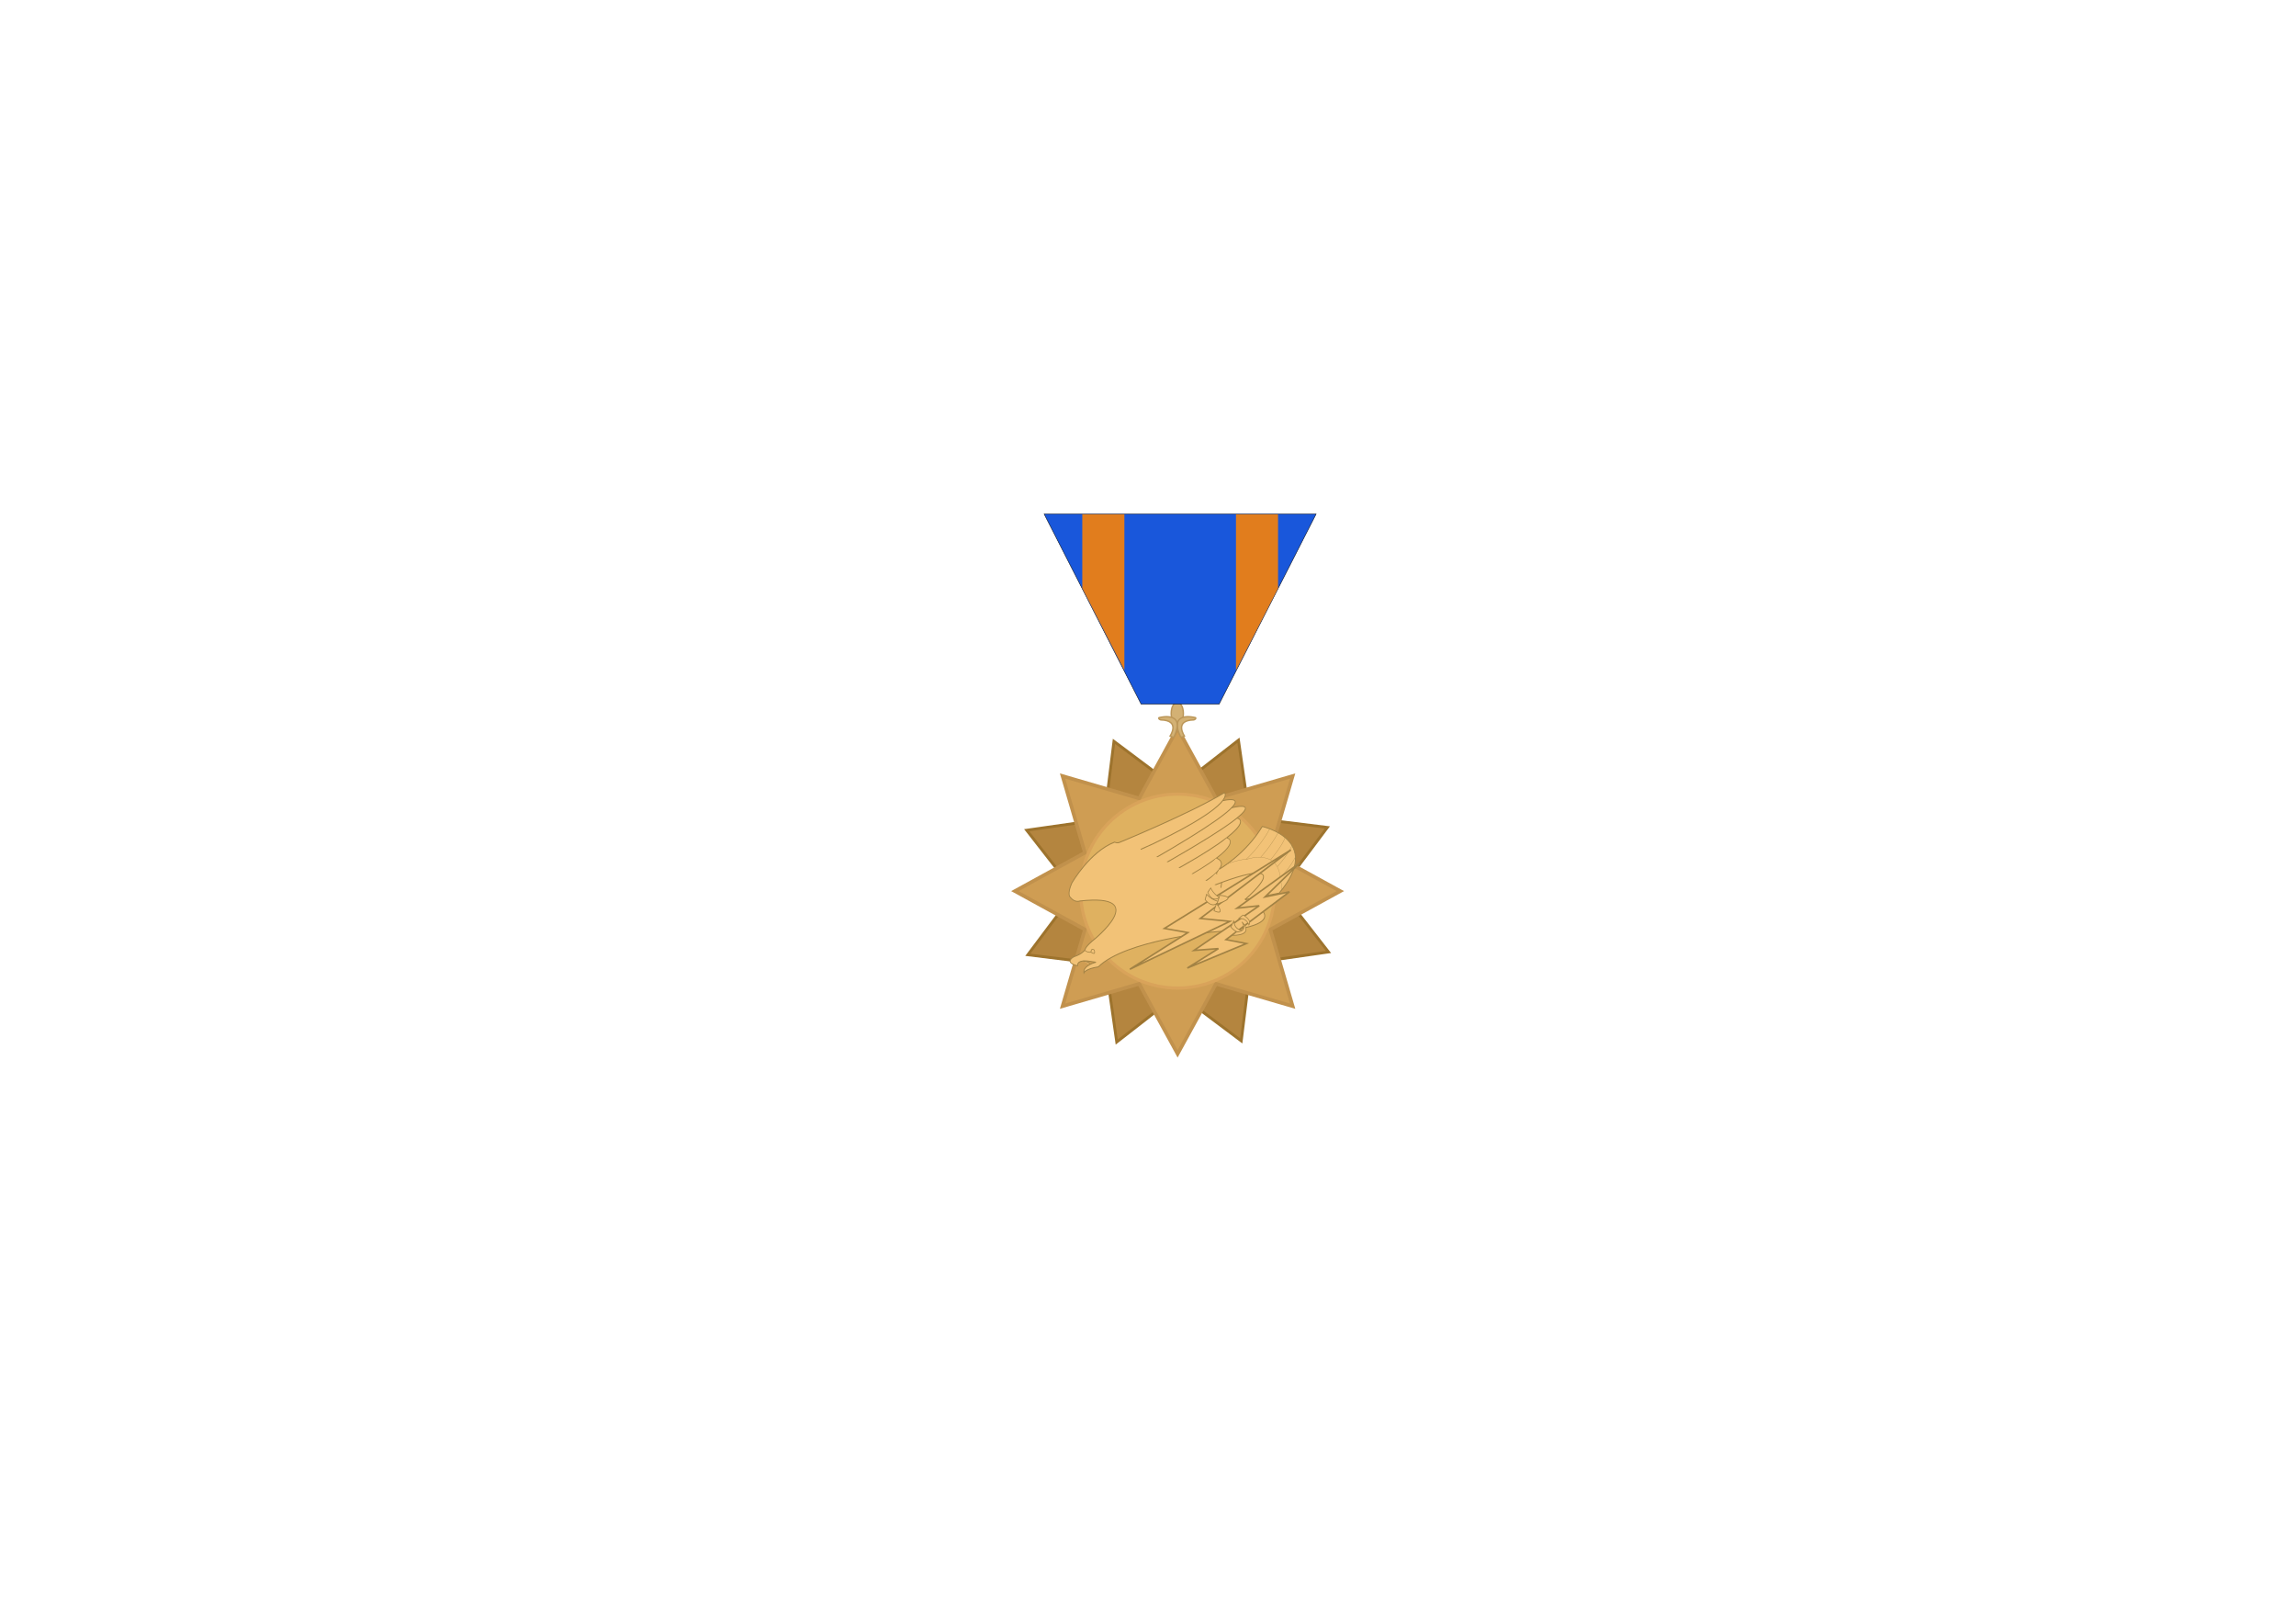 <?xml version="1.0" encoding="UTF-8" standalone="no"?>
<!-- Created with Inkscape (http://www.inkscape.org/) -->

<svg
   xmlns:dc="http://purl.org/dc/elements/1.1/"
   xmlns:cc="http://creativecommons.org/ns#"
   xmlns:rdf="http://www.w3.org/1999/02/22-rdf-syntax-ns#"
   xmlns:svg="http://www.w3.org/2000/svg"
   xmlns="http://www.w3.org/2000/svg"
   xmlns:sodipodi="http://sodipodi.sourceforge.net/DTD/sodipodi-0.dtd"
   xmlns:inkscape="http://www.inkscape.org/namespaces/inkscape"
   width="297mm"
   height="210mm"
   viewBox="0 0 297 210"
   version="1.1"
   id="svg8"
   inkscape:version="0.92.0 r"
   sodipodi:docname="am.svg"
   inkscape:export-filename="/home/josh/android/ace/assets_local/amsmall.png"
   inkscape:export-xdpi="86.672401"
   inkscape:export-ydpi="86.672401">
  <defs
     id="defs2" />
  <sodipodi:namedview
     id="base"
     pagecolor="#d2d0d2"
     bordercolor="#666666"
     borderopacity="1.0"
     inkscape:pageopacity="0"
     inkscape:pageshadow="2"
     inkscape:zoom="2.8284271"
     inkscape:cx="573.30064"
     inkscape:cy="375.94536"
     inkscape:document-units="mm"
     inkscape:current-layer="layer1"
     showgrid="false"
     inkscape:snap-nodes="false"
     inkscape:window-width="1918"
     inkscape:window-height="1059"
     inkscape:window-x="0"
     inkscape:window-y="0"
     inkscape:window-maximized="0" />
  <g
     inkscape:label="Layer 1"
     inkscape:groupmode="layer"
     id="layer1"
     transform="translate(0,-87)">
    <g
       id="g5509">
      <path
         transform="rotate(21.968,149.912,200.53)"
         sodipodi:type="star"
         style="fill:#b4853f;fill-opacity:1;fill-rule:evenodd;stroke:#9d732d;stroke-width:0.365;stroke-miterlimit:4;stroke-dasharray:none;stroke-dashoffset:0;stroke-opacity:1"
         id="path4536"
         sodipodi:sides="8"
         sodipodi:cx="152.79688"
         sodipodi:cy="201.22086"
         sodipodi:r1="21.047684"
         sodipodi:r2="13.289881"
         sodipodi:arg1="0.78539816"
         sodipodi:arg2="1.1780972"
         inkscape:flatsided="false"
         inkscape:rounded="0"
         inkscape:randomized="0"
         d="m 167.68,216.104 -9.797,-2.605 -5.086,8.769 -5.086,-8.769 -9.797,2.605 2.605,-9.797 -8.769,-5.086 8.769,-5.086 -2.605,-9.797 9.797,2.605 5.086,-8.769 5.086,8.769 9.797,-2.605 -2.605,9.797 8.769,5.086 -8.769,5.086 z"
         inkscape:transform-center-y="-2.9114877e-06" />
      <path
         inkscape:transform-center-y="-1.352336e-06"
         inkscape:transform-center-x="1.9016666e-06"
         d="m 167.212,217.133 -9.916,-2.892 -4.967,9.057 -4.967,-9.057 -9.916,2.892 2.892,-9.916 -9.057,-4.967 9.057,-4.967 -2.892,-9.916 9.916,2.892 4.967,-9.057 4.967,9.057 9.916,-2.892 -2.892,9.916 9.057,4.967 -9.057,4.967 z"
         inkscape:randomized="0"
         inkscape:rounded="0"
         inkscape:flatsided="false"
         sodipodi:arg2="1.1780972"
         sodipodi:arg1="0.78539816"
         sodipodi:r2="12.978647"
         sodipodi:r1="21.047684"
         sodipodi:cy="202.24984"
         sodipodi:cx="152.32915"
         sodipodi:sides="8"
         id="path4534"
         style="fill:#cf9d53;fill-opacity:1;fill-rule:evenodd;stroke:#c1914c;stroke-width:0.465;stroke-miterlimit:4;stroke-dasharray:none;stroke-dashoffset:0;stroke-opacity:1"
         sodipodi:type="star" />
      <circle
         r="12.542"
         cy="202.25"
         cx="152.329"
         id="path4538"
         style="fill:#dfb160;fill-opacity:1;fill-rule:evenodd;stroke:#d9a35a;stroke-width:0.407;stroke-miterlimit:4;stroke-dasharray:none;stroke-dashoffset:0;stroke-opacity:1" />
    </g>
    <g
       id="g4554"
       style="stroke:#bb9658;stroke-opacity:1;stroke-width:0.998;stroke-miterlimit:4;stroke-dasharray:none"
       transform="matrix(0.181,0,0,0.181,131.495,147.218)">
      <ellipse
         ry="2.966"
         rx="4.088"
         cy="181.309"
         cx="114.879"
         id="path4548"
         style="fill:#d3b174;fill-opacity:1;fill-rule:evenodd;stroke:#bb9658;stroke-width:0.998;stroke-miterlimit:4;stroke-dasharray:none;stroke-dashoffset:0;stroke-opacity:1" />
      <path
         sodipodi:nodetypes="ccc"
         inkscape:connector-curvature="0"
         id="path4544"
         d="m 110.762,179.934 c 0,0 -1.717,-8.626 4.118,-11.317 5.835,2.691 4.118,11.317 4.118,11.317"
         style="fill:#d3b174;fill-opacity:1;fill-rule:evenodd;stroke:#bb9658;stroke-width:0.998;stroke-linecap:butt;stroke-linejoin:miter;stroke-miterlimit:4;stroke-dasharray:none;stroke-opacity:1" />
      <path
         inkscape:connector-curvature="0"
         id="path4540"
         d="m 117.211,193.821 c 0.935,0.468 2.806,-0.561 2.806,-0.561 0,0 -7.703,-11.233 6.672,-11.557 0,0 1.941,-0.584 1.28,-1.576 0,0 -19.731,-5.42 -10.758,13.694 z"
         style="fill:#d3b174;fill-opacity:1;fill-rule:evenodd;stroke:#bb9658;stroke-width:0.998;stroke-linecap:butt;stroke-linejoin:miter;stroke-opacity:1;stroke-miterlimit:4;stroke-dasharray:none" />
      <path
         style="fill:#d3b174;fill-opacity:1;fill-rule:evenodd;stroke:#bb9658;stroke-width:0.998;stroke-linecap:butt;stroke-linejoin:miter;stroke-opacity:1;stroke-miterlimit:4;stroke-dasharray:none"
         d="m 112.535,193.821 c -0.935,0.468 -2.806,-0.561 -2.806,-0.561 0,0 7.703,-11.233 -6.672,-11.557 0,0 -1.941,-0.584 -1.28,-1.576 0,0 19.73,-5.42 10.758,13.694 z"
         id="path4542"
         inkscape:connector-curvature="0" />
    </g>
    <path
       style="fill:#1957db;fill-opacity:1;fill-rule:evenodd;stroke:#000000;stroke-width:0.058;stroke-linecap:butt;stroke-linejoin:miter;stroke-opacity:1;stroke-miterlimit:4;stroke-dasharray:none"
       d="m 157.705,178.065 12.546,-24.589 h -17.595 -17.595 l 12.546,24.589 h 5.049 z"
       id="path4495"
       inkscape:connector-curvature="0"
       sodipodi:nodetypes="ccccccc" />
    <path
       style="fill:#e17d1d;fill-opacity:1;fill-rule:evenodd;stroke:none;stroke-width:0.321px;stroke-linecap:butt;stroke-linejoin:miter;stroke-opacity:1"
       d="m 145.445,173.688 v -20.179 h -5.445 v 9.555 z"
       id="path4526"
       inkscape:connector-curvature="0" />
    <path
       inkscape:connector-curvature="0"
       id="path4528"
       d="m 159.88,173.699 v -20.179 h 5.445 v 9.555 z"
       style="fill:#e17d1d;fill-opacity:1;fill-rule:evenodd;stroke:none;stroke-width:0.321px;stroke-linecap:butt;stroke-linejoin:miter;stroke-opacity:1" />
    <g
       id="g4848"
       transform="matrix(1.156,0.04,0.14,1.324,-51.481,-71.338)"
       style="stroke:#a28244;stroke-opacity:1;fill:#f2c277;fill-opacity:1">
      <g
         transform="translate(0.628,-0.331)"
         id="g4811"
         style="stroke:#a28244;stroke-opacity:1;fill:#f2c277;fill-opacity:1">
        <path
           style="fill:#f2c277;fill-opacity:1;fill-rule:evenodd;stroke:#a28244;stroke-width:0.091px;stroke-linecap:butt;stroke-linejoin:miter;stroke-opacity:1"
           d="m 153.738,202.222 c 0.347,-0.15 4.715,-2.198 4.715,-2.198 0,0 3.401,-0.036 3.44,0.105 0.039,0.142 -1.305,2.516 -1.305,2.516 l -2.43,0.993 z"
           id="path4663"
           inkscape:connector-curvature="0" />
        <path
           style="fill:#f2c277;fill-opacity:1;fill-rule:evenodd;stroke:#a28244;stroke-width:0.091px;stroke-linecap:butt;stroke-linejoin:miter;stroke-opacity:1"
           d="m 146.17,198.304 9.61,-4.19 2.191,0.682 -0.107,1.354 -0.612,0.791 0.148,0.3 -1.642,1.655 0.292,0.453 -0.424,1.262 0.714,0.497 -0.258,0.906 -1.534,0.36 -8.678,-3.454 z"
           id="path4661"
           inkscape:connector-curvature="0" />
        <path
           style="fill:#f2c277;fill-opacity:1;fill-rule:evenodd;stroke:#a28244;stroke-width:0.022;stroke-linecap:butt;stroke-linejoin:miter;stroke-miterlimit:4;stroke-dasharray:none;stroke-opacity:1"
           d="m 145.037,197.851 c 0,0 4.554,-0.21 2.602,3.073"
           id="path4582"
           inkscape:connector-curvature="0" />
        <path
           style="fill:#f2c277;fill-opacity:1;fill-rule:evenodd;stroke:#a28244;stroke-width:0.091px;stroke-linecap:butt;stroke-linejoin:miter;stroke-opacity:1"
           d="m 158.714,195.021 c 0,0 3.197,0.207 -8.692,5.868"
           id="path4592"
           inkscape:connector-curvature="0" />
        <path
           style="fill:#f2c277;fill-opacity:1;fill-rule:evenodd;stroke:#a28244;stroke-width:0.091px;stroke-linecap:butt;stroke-linejoin:miter;stroke-opacity:1"
           d="m 158.199,194.044 c 0,0 7.7,-2.012 -10.56,6.88"
           id="path4588"
           inkscape:connector-curvature="0" />
        <path
           style="fill:#f2c277;fill-opacity:1;fill-rule:evenodd;stroke:#a28244;stroke-width:0.091px;stroke-linecap:butt;stroke-linejoin:miter;stroke-opacity:1"
           d="m 157.34,193.364 c 0,0 6.729,-1.603 -9.241,6.351"
           id="path4586"
           inkscape:connector-curvature="0" />
        <path
           style="fill:#f2c277;fill-opacity:1;fill-rule:evenodd;stroke:#a28244;stroke-width:0.022;stroke-linecap:butt;stroke-linejoin:miter;stroke-miterlimit:4;stroke-dasharray:none;stroke-opacity:1"
           d="m 139.763,202.938 c 0,0 13.302,-5.227 12.365,0.815"
           id="path4590"
           inkscape:connector-curvature="0" />
        <path
           style="fill:#f2c277;fill-opacity:1;fill-rule:evenodd;stroke:#a28244;stroke-width:0.081px;stroke-linecap:butt;stroke-linejoin:miter;stroke-opacity:1"
           d="m 157.386,197.002 c 0,0 2.448,0.416 -5.95,4.443"
           id="path4594"
           inkscape:connector-curvature="0" />
        <path
           style="fill:#f2c277;fill-opacity:1;fill-rule:evenodd;stroke:#a28244;stroke-width:0.091px;stroke-linecap:butt;stroke-linejoin:miter;stroke-opacity:1"
           d="m 155.938,199.014 c 0,0 2.61,0.578 -3.876,3.474"
           id="path4596"
           inkscape:connector-curvature="0" />
        <path
           style="fill:#f2c277;fill-opacity:1;fill-rule:evenodd;stroke:#a28244;stroke-width:0.091px;stroke-linecap:butt;stroke-linejoin:miter;stroke-opacity:1"
           d="m 155.721,200.492 c 0,0 1.628,0.573 -3.575,2.917"
           id="path4598"
           inkscape:connector-curvature="0" />
        <path
           style="fill:#f2c277;fill-opacity:1;fill-rule:evenodd;stroke:#a28244;stroke-width:0.091px;stroke-linecap:butt;stroke-linejoin:miter;stroke-opacity:1"
           d="m 155.088,201.796 c 0,0 10.515,-3.955 3.583,1.194 l 3.918,-0.755 c 5.669,-5.366 -1.104,-6.479 -1.104,-6.479 -2.212,2.783 -5.347,4.344 -5.347,4.344"
           id="path4600"
           inkscape:connector-curvature="0"
           sodipodi:nodetypes="ccccc" />
        <path
           style="fill:#f2c277;fill-opacity:1;fill-rule:evenodd;stroke:#a28244;stroke-width:0.091px;stroke-linecap:butt;stroke-linejoin:miter;stroke-opacity:1"
           d="m 140.094,208.489 c 0,0 0.149,0.33 1.211,0.053 0,0 0.077,-0.444 0.519,-0.299 0,0 0.253,0.282 -0.484,0.293"
           id="path4606"
           inkscape:connector-curvature="0" />
        <path
           style="fill:#f2c277;fill-opacity:1;fill-rule:evenodd;stroke:#a28244;stroke-width:0.091px;stroke-linecap:butt;stroke-linejoin:miter;stroke-opacity:1"
           d="m 158.666,202.955 c 0,0 6.651,2.299 -4.055,3.328 0,0 -9.828,1.082 -13.206,3.796 -1.455,0.235 -1.694,0.63 -1.694,0.63 -0.018,-0.739 1.481,-1.078 1.481,-1.078 l -0.58,-0.061 c -1.618,-0.189 -1.531,0.478 -1.531,0.478 -1.586,-0.314 -0.285,-0.885 -0.285,-0.885 0.94,-0.285 1.315,-0.707 1.315,-0.707 0.097,-0.344 1.034,-0.967 1.034,-0.967 0,0 7.22,-4.843 -1.037,-3.805 0,0 -0.589,0.23 -1.051,-0.36 0,0 -0.305,-0.282 0.363,-1.365 0,0 2.401,-3.152 5.302,-4.168 0,0 0.201,0.111 0.497,0.028 0,0 8.368,-3.11 12.418,-5.249 0,0 1.462,0.959 -8.636,5.265 l -1.435,0.578"
           id="path4608"
           inkscape:connector-curvature="0"
           sodipodi:nodetypes="cccccccccccccccccc" />
        <path
           style="fill:#f2c277;fill-opacity:1;fill-rule:evenodd;stroke:#a28244;stroke-width:0.026;stroke-linecap:butt;stroke-linejoin:miter;stroke-miterlimit:4;stroke-dasharray:none;stroke-opacity:1"
           d="m 159.27,199.034 c 0,0 1.637,-1.16 3.045,-3.091"
           id="path4610"
           inkscape:connector-curvature="0" />
        <path
           style="fill:#f2c277;fill-opacity:1;fill-rule:evenodd;stroke:#a28244;stroke-width:0.026;stroke-linecap:butt;stroke-linejoin:miter;stroke-miterlimit:4;stroke-dasharray:none;stroke-opacity:1"
           d="m 160.927,198.788 c 0,0 1.231,-1.053 2.276,-2.484"
           id="path4612"
           inkscape:connector-curvature="0" />
        <path
           style="fill:#f2c277;fill-opacity:1;fill-rule:evenodd;stroke:#a28244;stroke-width:0.026;stroke-linecap:butt;stroke-linejoin:miter;stroke-miterlimit:4;stroke-dasharray:none;stroke-opacity:1"
           d="m 162.022,198.993 c 0,0 1.491,-1.406 1.891,-2.219"
           id="path4614"
           inkscape:connector-curvature="0" />
        <path
           style="fill:#f2c277;fill-opacity:1;fill-rule:evenodd;stroke:#a28244;stroke-width:0.026;stroke-linecap:butt;stroke-linejoin:miter;stroke-miterlimit:4;stroke-dasharray:none;stroke-opacity:1"
           d="m 162.687,199.662 c 0,0 1.167,-1.022 1.911,-2.118"
           id="path4616"
           inkscape:connector-curvature="0" />
        <path
           style="fill:#f2c277;fill-opacity:1;fill-rule:evenodd;stroke:#a28244;stroke-width:0.026;stroke-linecap:butt;stroke-linejoin:miter;stroke-miterlimit:4;stroke-dasharray:none;stroke-opacity:1"
           d="m 162.871,200.699 c 0,0 1.257,-0.934 2.016,-2.137"
           id="path4618"
           inkscape:connector-curvature="0" />
        <path
           style="fill:#f2c277;fill-opacity:1;fill-rule:evenodd;stroke:#a28244;stroke-width:0.026;stroke-linecap:butt;stroke-linejoin:miter;stroke-miterlimit:4;stroke-dasharray:none;stroke-opacity:1"
           d="m 159.305,199.043 c 0,0 3.565,-1.208 3.6,1.605"
           id="path4620"
           inkscape:connector-curvature="0" />
        <path
           style="fill:#f2c277;fill-opacity:1;fill-rule:evenodd;stroke:#a28244;stroke-width:0.026;stroke-linecap:butt;stroke-linejoin:miter;stroke-miterlimit:4;stroke-dasharray:none;stroke-opacity:1"
           d="m 162.89,200.67 c 0,0 0.1,0.549 0.031,1.228"
           id="path4622"
           inkscape:connector-curvature="0" />
        <path
           style="fill:#f2c277;fill-opacity:1;fill-rule:evenodd;stroke:#a28244;stroke-width:0.026;stroke-linecap:butt;stroke-linejoin:miter;stroke-miterlimit:4;stroke-dasharray:none;stroke-opacity:1"
           d="m 159.357,198.989 c 0,0 -1.52,0.224 -2.369,0.626"
           id="path4624"
           inkscape:connector-curvature="0" />
        <path
           style="fill:#f2c277;fill-opacity:1;fill-rule:evenodd;stroke:#a28244;stroke-width:0.091px;stroke-linecap:butt;stroke-linejoin:miter;stroke-opacity:1"
           d="m 140.496,209.858 c 0,0 0.046,-0.246 -0.726,-0.302"
           id="path4626"
           inkscape:connector-curvature="0" />
        <path
           style="fill:#f2c277;fill-opacity:1;fill-rule:evenodd;stroke:#a28244;stroke-width:0.15;stroke-linecap:butt;stroke-linejoin:miter;stroke-miterlimit:4;stroke-dasharray:none;stroke-opacity:1"
           d="m 144.917,210.205 6.954,-3.792 -2.593,-0.325 15.143,-8.132 -10.994,7.032 3.296,0.182 z"
           id="path4630"
           inkscape:connector-curvature="0" />
        <path
           style="fill:#f2c277;fill-opacity:1;fill-rule:evenodd;stroke:#a28244;stroke-width:0.078px;stroke-linecap:butt;stroke-linejoin:miter;stroke-opacity:1"
           d="m 154.196,203.126 c 0.819,0.983 1.499,0.143 1.499,0.143 0,0 -0.784,-0.136 -1.266,-0.673 z"
           id="path4634"
           inkscape:connector-curvature="0" />
        <path
           inkscape:connector-curvature="0"
           id="path4636"
           d="m 154.584,202.391 c 0.379,1.085 1.258,0.485 1.258,0.485 0,0 -0.638,-0.309 -0.874,-0.91 z"
           style="fill:#f2c277;fill-opacity:1;fill-rule:evenodd;stroke:#a28244;stroke-width:0.073px;stroke-linecap:butt;stroke-linejoin:miter;stroke-opacity:1" />
        <path
           style="fill:#f2c277;fill-opacity:1;fill-rule:evenodd;stroke:#a28244;stroke-width:0.078px;stroke-linecap:butt;stroke-linejoin:miter;stroke-opacity:1"
           d="m 155.063,204.183 c 0,0 1.288,0.567 0.367,-0.711 z"
           id="path4638"
           inkscape:connector-curvature="0" />
        <path
           style="fill:#f2c277;fill-opacity:1;fill-rule:evenodd;stroke:#a28244;stroke-width:0.078px;stroke-linecap:butt;stroke-linejoin:miter;stroke-opacity:1"
           d="m 155.478,203.514 c 0,0 2.647,-0.736 0.416,-0.867 z"
           id="path4640"
           inkscape:connector-curvature="0" />
        <path
           style="fill:#f2c277;fill-opacity:1;fill-rule:evenodd;stroke:#a28244;stroke-width:0.15;stroke-linecap:butt;stroke-linejoin:miter;stroke-miterlimit:4;stroke-dasharray:none;stroke-opacity:1"
           d="m 151.386,209.891 3.729,-2.014 -2.775,0.264 7.868,-4.604 -2.532,0.319 7.592,-4.651 -4.313,3.45 2.807,-0.582 -7.7,4.903 2.248,0.313 z"
           id="path4632"
           inkscape:connector-curvature="0"
           sodipodi:nodetypes="ccccccccccc" />
        <path
           style="fill:#f2c277;fill-opacity:1;fill-rule:evenodd;stroke:#a28244;stroke-width:0.081px;stroke-linecap:butt;stroke-linejoin:miter;stroke-opacity:1"
           d="m 156.769,205.723 c 0,0 0.671,0.833 1.308,0.315 0,0 -0.969,0.002 -0.909,-0.932 -0.048,0.046 -0.399,0.617 -0.399,0.617 z"
           id="path4642"
           inkscape:connector-curvature="0" />
        <path
           inkscape:connector-curvature="0"
           id="path4644"
           d="m 158.282,204.507 c 0,0 0.966,0.417 0.534,0.95 0,0 -0.153,-0.728 -1.106,-0.586 0.04,-0.041 0.572,-0.364 0.572,-0.364 z"
           style="fill:#f2c277;fill-opacity:1;fill-rule:evenodd;stroke:#a28244;stroke-width:0.072px;stroke-linecap:butt;stroke-linejoin:miter;stroke-opacity:1" />
        <path
           style="fill:#f2c277;fill-opacity:1;fill-rule:evenodd;stroke:#a28244;stroke-width:0.076px;stroke-linecap:butt;stroke-linejoin:miter;stroke-opacity:1"
           d="m 157.295,206.208 c 1.441,-0.136 0.771,-1.023 0.771,-1.023 0,0 1.418,1.247 -1.225,1.351 z"
           id="path4646"
           inkscape:connector-curvature="0" />
      </g>
      <path
         inkscape:connector-curvature="0"
         id="path4813"
         d="m 140.684,208.156 c 0,0 0.273,0.254 0.709,0.175 0,0 0.008,-0.426 0.369,-0.239 0,0 0.204,0.58 -0.351,0.26"
         style="fill:#f2c277;fill-rule:evenodd;stroke:#a28244;stroke-width:0.072;stroke-linecap:butt;stroke-linejoin:miter;stroke-miterlimit:4;stroke-dasharray:none;stroke-opacity:1;fill-opacity:1" />
    </g>
  </g>
</svg>
